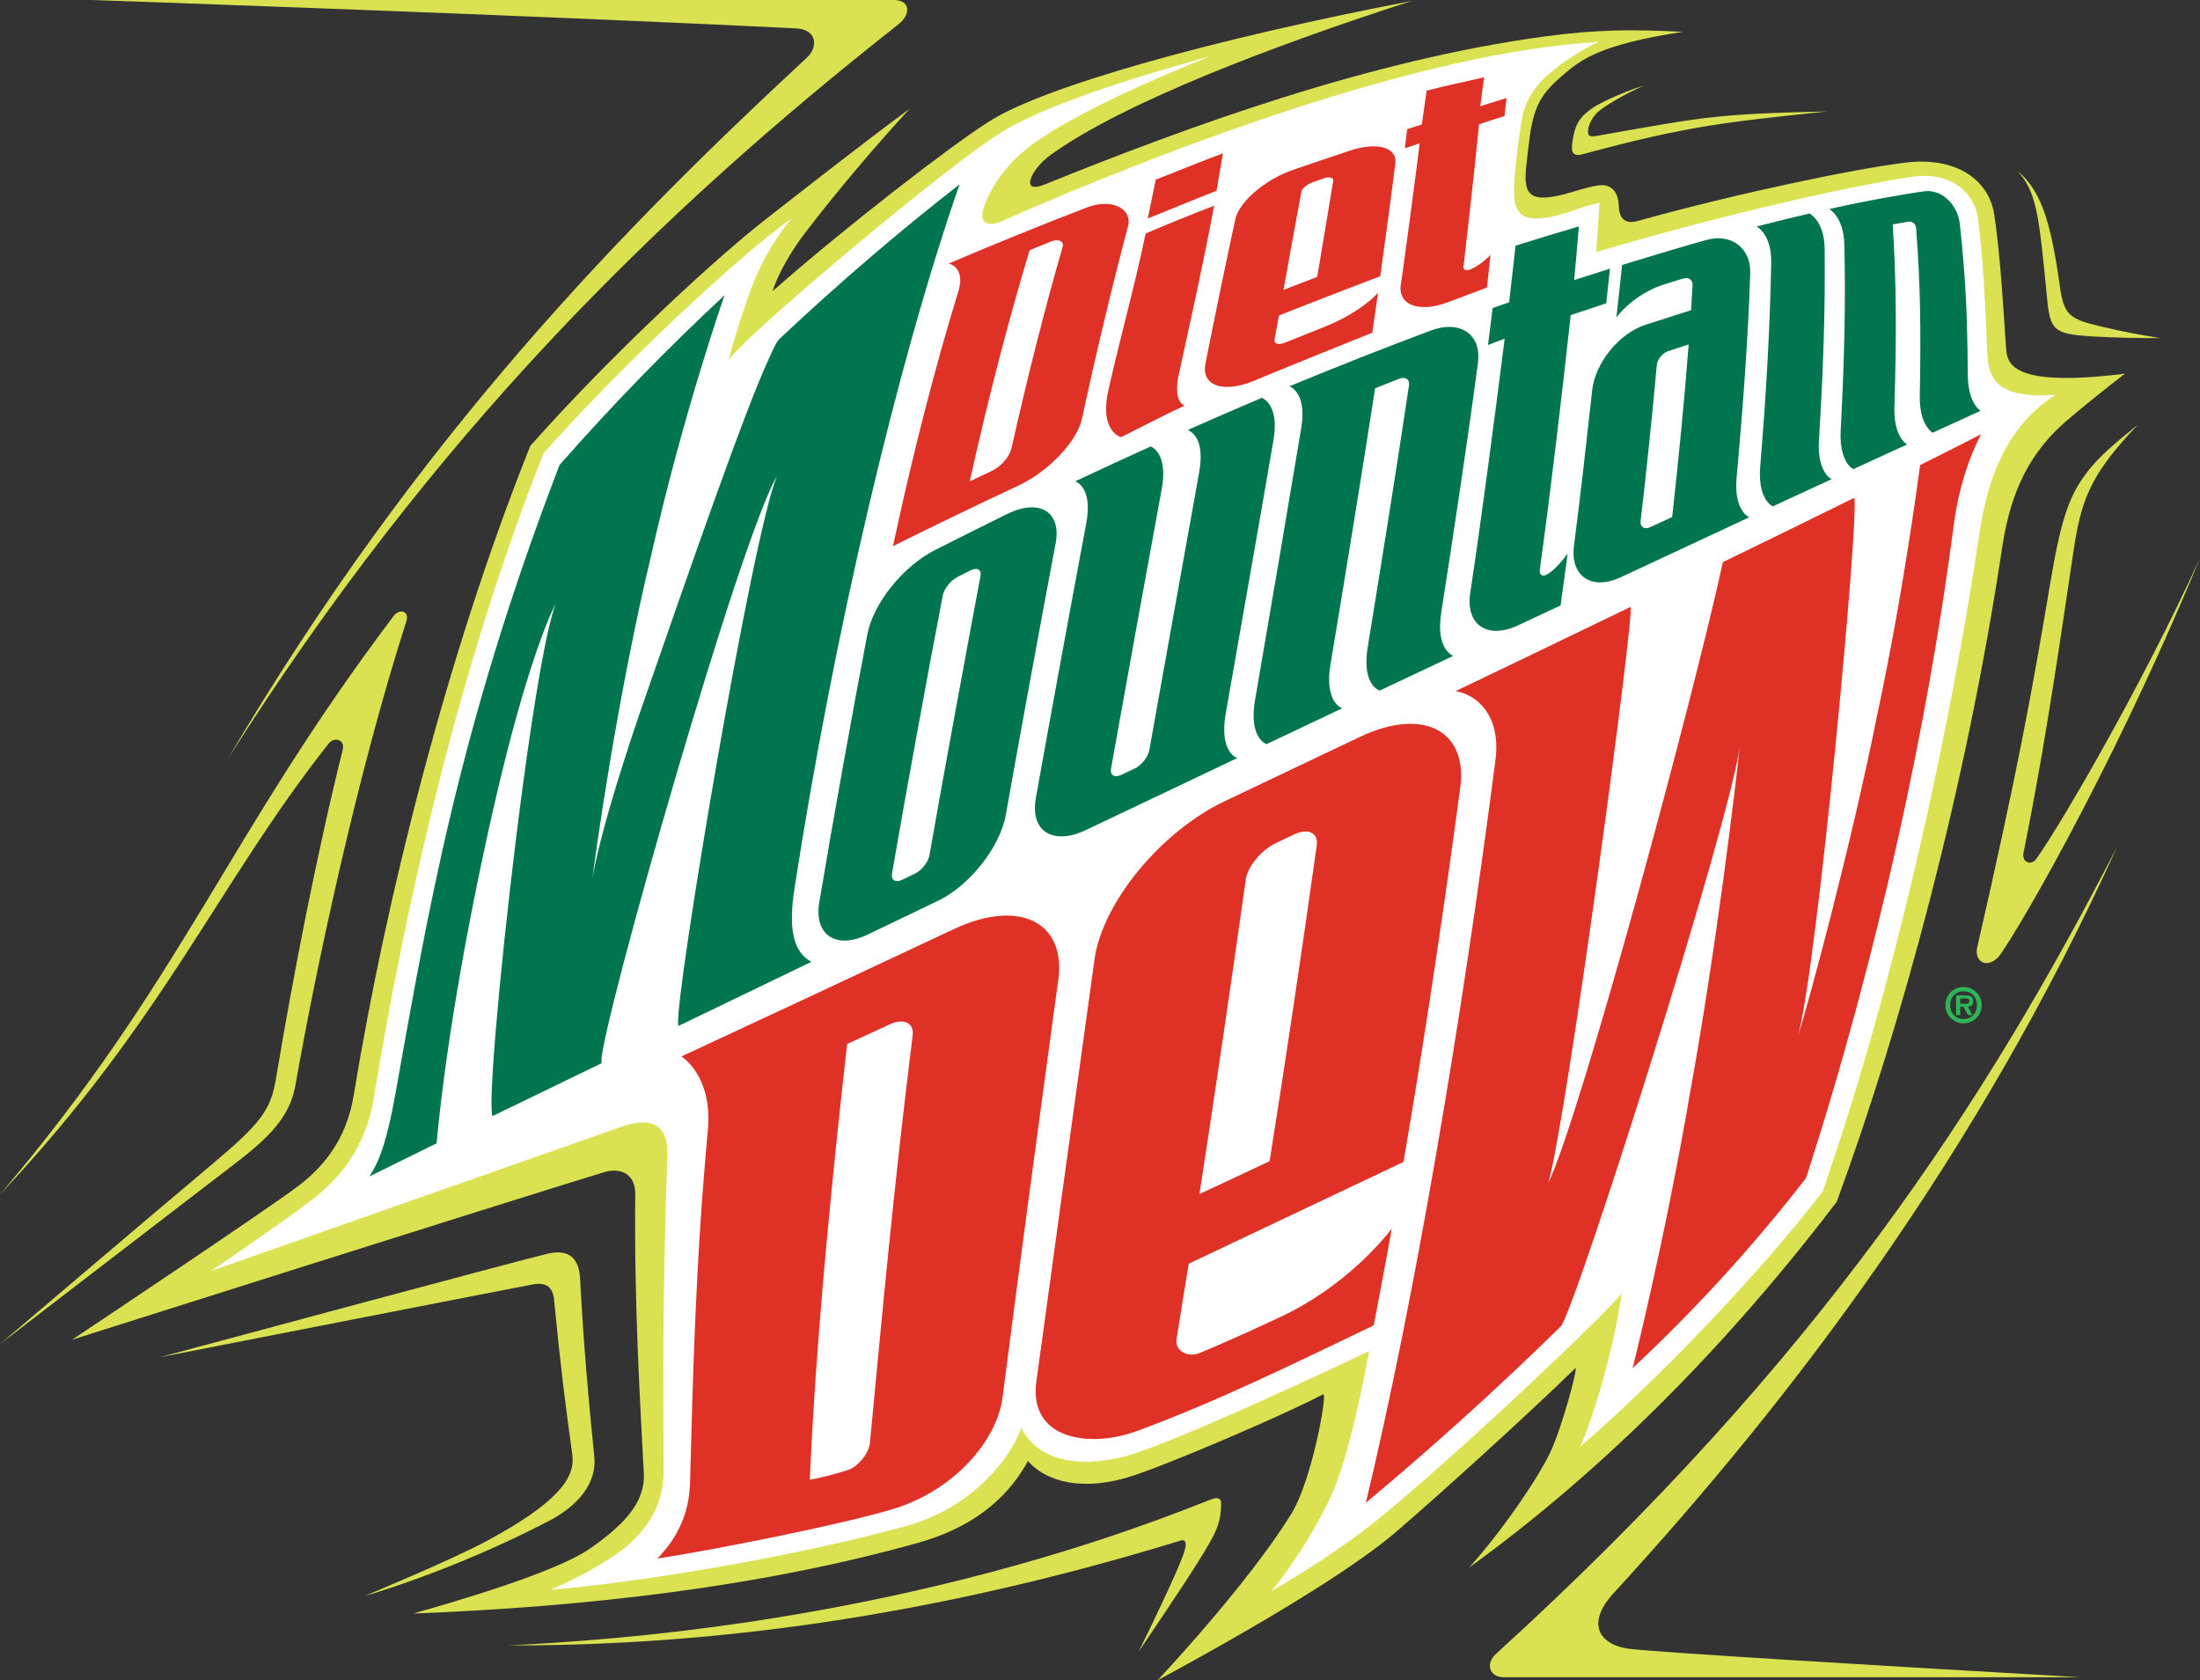 <?xml version="1.0" encoding="utf-8"?>
<!-- Generator: Adobe Illustrator 16.0.0, SVG Export Plug-In . SVG Version: 6.00 Build 0)  -->
<!DOCTYPE svg PUBLIC "-//W3C//DTD SVG 1.1//EN" "http://www.w3.org/Graphics/SVG/1.1/DTD/svg11.dtd">
<svg version="1.1" id="Layer_1" xmlns="http://www.w3.org/2000/svg" xmlns:xlink="http://www.w3.org/1999/xlink" x="0px" y="0px"
	 width="298.04px" height="227.624px" viewBox="53.431 65.781 298.04 227.624"
	 enable-background="new 53.431 65.781 298.04 227.624" xml:space="preserve">
<rect x="53.431" y="65.781" width="298.04" height="227.624" fill="#333333" stroke="none"/>
<g id="logo">
	<g>
		<g>
		</g>
		<g>
			<path fill="#DAE252" d="M84.24,168.682c27.871-44.041,58.368-74.006,90.86-99.571c1.867-1.469,1.582-3.33-0.574-3.33
				c-5.268,0-108.617,0-108.617,0s58.697,2.021,95.382,3.848c2.871,0.142,2.958,2.565,1.485,3.929
				C138.106,96.416,109.9,125.038,84.24,168.682z"/>
			<g>
				<path fill="#DAE252" d="M272.017,281.614c23.989-26.131,49.211-59.129,68.23-101.144
					c-17.862,34.704-40.327,69.474-84.104,109.312c-1.597,1.447-0.847,3.207,0.978,3.207c3.593,0,57.176,0,78.129,0
					c-28.639-1.648-55.935-3.291-60.875-3.824C270.078,288.698,268.22,285.749,272.017,281.614z"/>
			</g>
			<g>
				<path fill="#DAE252" d="M329.31,182.114c-0.681,0.971-2.017,0.533-1.745-0.814c2.459-12.211,4.199-23.376,6.732-40.618
					c1.054-7.145,2.23-10.533,8.8-17.417c-2.65,2.225-5.099,4.006-7.179,6.83c-2.149,2.928-3.285,5.984-4.75,14.776
					c-2.43,14.52-4.45,25.565-9.88,49.254c-0.415,1.795,1.163,2.979,2.806,1.359c1.259-1.232,14.797-23.7,27.377-54.101
					C343.469,158.877,332.842,177.089,329.31,182.114z"/>
				<path fill="#DAE252" d="M336.729,111.346c3.136,0.201,7.041,0.239,9.371,0.241c-2.845-0.473-4.735-0.795-8.071-1.587
					c-4.235-1.006-4.997-1.478-5.561-5.554c-1.312-9.489-2.796-12.994-5.717-15.522c2.613,2.951,2.894,5.883,4.018,17.418
					C331.182,110.579,331.764,111.025,336.729,111.346z"/>
				<path fill="#DAE252" d="M119.434,274.497c-4.721,2.562-16.574,7.476-16.574,7.476s11.547-3.226,24.757-10.062
					c5.205-2.682,6.6-6.076,6.328-8.758c-0.847-8.352-1.445-15.213-1.928-24.166c-0.136-2.484-1.262-4.062-4.292-3.396
					c-2.699,0.589-52.599,14.039-52.599,14.039s49.081-9.612,50.569-9.866c1.488-0.25,2.604,0.151,2.794,2.069
					c0.945,9.65,1.442,13.437,2.475,21.035C131.412,266.143,128.654,269.51,119.434,274.497z"/>
				<path fill="#DAE252" d="M90.812,211.934c-0.712,4.279-2.089,6.066-8.893,11.771c-8.735,7.326-28.487,24.154-28.487,24.154
					s20.467-15.727,28.269-21.719c6.252-4.807,10.765-7.74,11.756-13.366c2.78-15.812,8.351-42.049,15.026-62.837
					c0.454-1.41-0.952-1.729-1.701-0.737c-22.778,30.14-28.434,49.045-53.351,78.391c22.261-23.633,29.503-42.082,44.531-61.091
					c0.731-0.929,2.249-0.569,1.902,0.837C96.284,181.695,93.065,198.415,90.812,211.934z"/>
				<path fill="#DAE252" d="M217.502,268.901c-8.008,3.102-42.562,17.314-95.27,19.779c22.385,0.043,52.913-2.465,91.138-14.201
					c0.441-0.174,0.723,0.098,0.691,0.58c-0.064,0.732-0.428,1.777-1.492,4.15c-2.297,5.112-4.871,10.297-4.871,10.297
					s5.867-8.652,7.889-11.896c2.747-4.396,3.168-5.319,3.285-8.062C218.903,268.743,218.433,268.543,217.502,268.901z"/>
				<path fill="#DAE252" d="M269.876,84.168c14.409-2.547,15.96-2.958,31.029-3.287c-13.444,1.432-18.699,1.893-33.161,5.816
					c-0.897,0.244-1.304-0.096-1.353-0.662c-0.041-0.446,0.094-1.582,0.362-2.529c0.382-1.357,1.097-2.162,2.358-3.046
					c1.544-1.083,5.439-2.639,6.992-3.076c-2.453,1.069-5.465,2.854-6.229,3.587c-0.638,0.611-1.074,1.413-1.239,2.07
					c-0.08,0.317-0.076,0.706-0.043,0.847C268.672,84.216,268.905,84.34,269.876,84.168z"/>
			</g>
		</g>
		<path fill="#DAE252" d="M325.208,113.073c-0.425-6.295-0.803-12.782-1.607-18.213c-0.694-4.683-5.124-7.873-11.949-7.059
			c-6.947,0.831-23.172,4.24-36.066,7.837c-1.5,0.47-2.771,0.317-2.859-2.038c-0.056-1.507-0.773-3.125-3.07-2.652
			c-0.617,0.127-0.965,0.158-3.286,0.854c-5.731,1.712-6.578,0.433-6.188-3.402c0.131-1.289,0.318-2.882,0.524-4.346
			c0.604-4.265,1.853-5.838,4.353-8.007c2.6-2.247,5.088-4.211,16.342-5.955c-6.701-0.349-11.678-0.323-18.688,0.624
			c-23.703,3.192-48.27,12.176-67.766,20.056c-3.448,1.392-1.829-2.098,0.792-3.991c9.74-7.04,30.164-14.819,48.91-20.865
			c-26.525,5.092-50.224,11.624-57.53,16.52c-5.136,3.278-19.281,14.203-29.026,22.786c0.657-2.096,2.339-5.298,4.756-8.347
			c0,0,5.917-7.807,13.818-16.366c-6.137,4.474-20.318,15.617-20.318,15.617c-7.639,6.116-21.09,18.804-30.784,29.73l-0.294,0.329
			l-0.16,0.401c-11.188,28.068-19.391,60.897-23.761,87.562c-1.052,6.472-4.609,10.046-7.365,12.183
			c-3.848,2.98-30.791,20.937-30.791,20.937s58.355-18.504,72.027-22.681c2.243-0.684,4.298,0.154,4.269,3.004
			c-0.165,14.558,0.649,28.084,1.158,37.773c0.214,4.029-2.817,7.051-7.256,10.172c-4.838,3.398-19.702,7.615-23.994,8.824
			c23.574-0.908,47.199-3.625,68.434-9.588c8.734-2.459,12.74-7.215,14.864-11.078c1.81,2.174,6.219,4.332,13.387,2.258
			c4.76-1.377,21.745-8.691,26.607-11.297c0.609-0.279-1.49,11.617-4.32,16.193c-5.962,9.672-18.123,22.557-18.123,22.557
			c17.591-9.523,27.572-16.047,32.252-20.055c5.859-5.02,17.842-15.885,24.345-22.219c0.446-0.406-1.765,7.951-3.392,11.385
			c-1.637,3.447-6.295,10.383-10.984,15.611c22.109-16.01,38.812-35.117,49.786-49.543c8.763-23.826,17.542-56.244,22.38-88.42
			c0.929-6.157,2.824-12.291,8.747-17.364c3.988-3.419,7.926-6.395,7.926-6.395C326.564,118.223,325.362,115.362,325.208,113.073z"
			/>
		<path fill="#FFFFFF" d="M322.643,113.464c-0.227-6.225-0.605-13.399-1.257-18.123c-0.454-3.329-3.491-6.404-8.952-5.61
			c-8.071,1.175-25.825,5.165-42.777,10.201c0.184-2.168,0.462-6.691,0.462-6.691c-3.663,0.969-1.104,0.285-4.123,1.25
			c-7.995,2.554-7.787-0.614-7.21-6.416c0.239-2.384,0.495-4.125,0.772-5.89c0.619-3.908,3.107-6.018,5.271-7.629
			c2.097-1.559,4.464-2.834,5.261-3.107c-24.385,1.36-59.328,14.802-80.971,24.293c-1.946,0.855-3.062,0.161-2.461-1.684
			c1.167-3.58,3.802-6.674,6.774-8.82c7.67-5.549,23.901-11.798,23.901-11.798s-21.062,5.444-28.79,10.617
			c-7.69,4.912-34.495,27.437-36.412,30.523c0.253-1.027,1.038-3.874,2.606-8.436c1.511-4.387,3.364-7.579,5.89-10.768
			c0,0-1.766,1.31-3.075,2.364c-7.664,6.132-20.907,18.652-30.466,29.427c-11.63,29.16-18.875,62.071-23.016,87.358
			c-1.152,7.033-4.919,11.113-8.326,13.748c-3.96,3.063-13.755,9.696-13.755,9.696s53.664-18.87,55.803-19.608
			c4.103-1.413,6.177,0.072,6.051,3.798c-0.67,19.721-0.583,31.303-0.509,42.87c0.033,5.378-3.146,8.574-4.732,9.984
			c-2.429,2.149-7.205,4.688-10.587,6.139c12.571-1.09,32.934-4.45,48.185-8.653c9.476-2.604,14.498-9.896,15.58-13.299
			c1.668,3.469,6.08,5.793,13.808,3.94c5.396-1.295,26.121-10.877,33.318-14.341c0,0-2.221,12.783-4.875,18.998
			c-2.307,5.373-6.975,12.07-8.41,13.556c4.189-2.438,10.07-6.104,14.952-10.133c10.422-8.521,30.368-27.39,32.521-30.201
			c-0.531,4.84-3.162,15.194-5.587,20.76c10.91-9.516,23.88-23.016,32.832-34.56c10.304-29.569,17.538-64.298,21.257-89.184
			c0.941-6.323,3.121-14.169,10.271-18.762C324.538,119.724,322.804,117.713,322.643,113.464z"/>
		<g>
			<path fill="#007550" d="M163.345,196.081c-6.319,3.045-12.339,5.946-17.979,8.67c-0.036,0.033-0.06-0.047-0.067-0.231
				c-0.407-4.071,9.974-65.937,13.365-74.201c-2.495,4.24-8.259,22.195-13.481,39.963c-5.543,18.846-10.479,37.49-10.266,39.319
				c0,0.167,0.013,0.206-0.029,0.227c-5.333,2.584-10.245,4.961-14.676,7.121c-0.113,0.049-0.147-0.158-0.165-0.713
				c-0.321-4.035,1.778-25.895,4.224-44.098c1.51-11.26,3.151-21.124,4.428-24.525c-1.148,2.109-4.254,9.894-7.878,25.351
				c-3.527,15.047-6.914,33.312-8.246,47.698c0,0-6.869,3.394-9.114,4.49c1.424-2.088,2.428-5.053,3.519-11.102
				c4.337-24.084,8.386-49.163,22.251-85.273c6.923-7.894,14.501-15.708,22.365-23.014c0.111-0.372-5.573,15.83-9.94,35.208
				c-4.59,19.123-7.675,40.986-8.132,45.203c0.237-3.264,2.568-12.301,7.447-26.312c4.915-14.121,13.278-38.369,16.623-45.496
				c0.835-1.893,1.092-2.314,1.455-2.702c8.045-7.553,16.308-14.637,24.381-20.913c-8.508,24.404-17.057,61.059-22.357,95.312
				C160.19,191.749,160.926,194.731,163.345,196.081z"/>
			<path fill="#007550" d="M247.217,110.579c-6,2.239-12.37,4.743-19.095,7.525c0.363,0.198,2.344,1.122,1.588,5.682
				c-1.738,10.401-4.327,25.658-6.248,36.79c-0.771,4.403,0.881,5.772,1.555,6.01c3.434-1.625,6.85-3.244,10.23-4.849
				c-0.711-0.321-2.305-1.608-1.566-5.971c1.938-11.603,4.395-26.722,6.041-37.383c1.082-0.436,2.159-0.863,3.236-1.287
				c0.852-0.34,1.468,0.06,1.354,0.878c-1.498,10.108-3.785,24.433-5.588,35.432c-0.709,4.336,0.836,5.607,1.596,5.938
				c3.358-1.584,6.685-3.155,9.976-4.705c-0.685-0.323-2.28-1.61-1.612-5.884c1.645-10.541,3.696-24.165,4.965-33.782
				C254.181,110.876,251.044,109.108,247.217,110.579z"/>
			<path fill="#007550" d="M224.366,119.673c-3.252,1.374-10.004,4.333-10.006,4.34c0.42,0.236,2.351,1.127,1.527,5.744
				c-1.908,10.668-4.755,26.41-6.759,37.657c-0.155,0.909-1.083,2.051-1.998,2.488c-0.599,0.281-1.187,0.559-1.782,0.841
				c-0.926,0.444-1.572,0.048-1.401-0.856c2.015-11.269,4.899-27.148,6.872-37.896c0.771-4.223-0.889-5.521-1.521-5.725
				c-3.327,1.506-6.725,3.078-10.195,4.712c0.58,0.255,2.312,1.318,1.472,5.78c-1.988,10.558-4.851,26.158-6.812,37.102
				c-0.827,4.681,2.446,6.416,6.75,4.377c6.848-3.263,13.723-6.526,20.537-9.762c-0.707-0.237-2.346-1.61-1.567-6.021
				c1.961-11.174,4.688-26.637,6.479-37.118C226.69,120.97,224.849,119.87,224.366,119.673z"/>
			<path fill="#007550" d="M189.833,135.431c-3.175,1.553-5.378,2.667-9.702,4.846c-4.323,2.172-8.386,7.188-9.203,11.458
				c-2.016,10.572-4.73,25.63-6.506,36.271c-0.741,4.479,2.298,6.426,6.555,4.377c3.152-1.516,6.344-3.043,9.547-4.58
				c4.256-2.049,8.387-7.269,9.164-11.613c1.921-10.778,4.764-26.307,6.75-36.773C197.258,135.101,194.259,133.239,189.833,135.431z
				 M186.255,143.837c-2.032,10.857-4.946,26.583-6.914,37.821c-0.145,0.892-1.061,2.035-1.955,2.472
				c-0.58,0.279-1.156,0.552-1.73,0.83c-0.906,0.438-1.539,0.051-1.379-0.856c1.937-11.208,4.755-26.648,6.88-37.683
				c0.163-0.882,1.086-2.025,2.002-2.488c0.577-0.295,1.163-0.592,1.748-0.883C185.821,142.584,186.43,142.948,186.255,143.837z"/>
			<path fill="#007550" d="M266.687,103.717c0.108-0.997,0.562-6.299,0.636-7.26c-2.365,0.688-6.048,1.801-8.578,2.605
				c0.012-0.048-0.813,7.249-0.867,7.674c-0.004-0.006-1.492,0.507-2.231,0.768c-0.189,1.599-0.432,3.379-0.636,5.011
				c0,0,1.663-0.641,2.261-0.853c-1.461,11.564-3.176,24.602-4.666,34.471c-0.641,4.249,2.291,6.34,6.508,4.351
				c1.938-0.903,3.847-1.801,5.734-2.687c0.327-2.357,0.654-4.7,0.963-7.019c-1.697,2.258-2.723,2.851-3.146,2.954
				c-0.421,0.107-0.707-0.248-0.633-0.741c1.533-11.174,3.008-23.715,4.187-34.521c0.705-0.217,4.835-1.612,4.812-1.605
				c0.16-1.475,0.351-3.168,0.512-4.689C269.953,102.67,266.681,103.722,266.687,103.717z"/>
			<path fill="#007550" d="M290.539,102.802c0.118-3.162-2.313-5.493-5.931-4.519c-1.775,0.477-7.352,2.134-11.43,3.385
				c-0.24,2.319-0.492,4.694-0.772,7.115c0.739-0.963,2.948-3.409,6.667-4.534c0.805-0.252,1.611-0.5,2.408-0.744
				c0.723-0.22,1.295,0.198,1.246,0.917c-0.059,1.116-0.131,2.244-0.205,3.383c-0.283,0.082-6.131,1.955-6.16,1.968
				c-3.514,1.131-6.818,5.089-7.235,8.872c-0.66,6-1.61,14.575-2.458,21c-0.568,4.219,2.385,6.176,6.334,4.33
				c6.051-2.831,11.862-5.545,17.396-8.114c-0.61-0.312-2.062-1.58-1.696-5.481C289.576,120.775,290.274,111.169,290.539,102.802z
				 M279.962,135.825c-0.986,0.449-1.979,0.902-2.975,1.363c-0.788,0.373-1.399-0.025-1.293-0.855
				c0.798-6.75,1.632-14.864,2.188-21.102c0.062-0.762,0.771-1.618,1.513-1.87c0.94-0.312,1.875-0.616,2.804-0.917
				C281.668,119.471,280.825,128.114,279.962,135.825z"/>
			<path fill="#007550" d="M299.851,125.361c0.596-9.48,0.862-17.771,0.771-25.87c-0.045-3.183-1.414-4.389-2.042-4.792
				c-1.198,0.268-4.568,1.087-7.165,1.758c0.177,0.138,2.03,1.162,1.967,4.915c-0.155,8.402-0.67,17.798-1.487,27.564
				c-0.328,3.856,1.135,5.19,1.703,5.44c2.734-1.269,5.393-2.499,7.975-3.689C301.034,130.451,299.603,129.111,299.851,125.361z"/>
			<path fill="#007550" d="M320.01,116.481c-0.054-8.364-0.312-13.212-1.062-20.265c-0.311-2.894-2.585-4.8-4.781-4.526
				c-1.905,0.237-7.787,1.239-12.915,2.406c0.26,0.165,1.943,1.306,2.034,4.741c0.202,7.93,0,15.851-0.491,25.216
				c-0.204,3.703,1.165,5.026,1.723,5.277c2.511-1.16,4.944-2.277,7.284-3.347c-0.516-0.246-1.851-1.573-1.729-5.157
				c0.29-9.532,0.277-16.689-0.232-24.638c0.612-0.118,1.446-0.268,2.091-0.38c0.559-0.099,1.048,0.31,1.085,0.916
				c0.567,7.502,0.665,13.663,0.495,22.589c-0.065,3.528,1.167,4.668,1.738,5.088c2.256-1.037,4.42-2.025,6.493-2.967
				C321.263,121.108,320.027,119.888,320.01,116.481z"/>
		</g>
		<g>
			<path fill="#E03127" d="M193.992,190.881c-2.656-1.66-6.796-1.366-11.284,0.734c-12.965,6.098-25.486,11.952-36.966,17.278
				c-0.007-0.017,4.277,2.584,3.584,10.024c-1.684,18.113-2.026,33.453-2.416,47.822c-0.153,5.659-3.244,8.903-4.415,10.178
				c8.722-1.365,25.238-4.697,31.878-6.699c8.175-2.457,14.088-9.121,14.884-15.174c2.203-17.191,4.726-35.9,7.548-56.574
				C197.275,195,196.278,192.299,193.992,190.881z M171.282,261.245c-0.125,1.324-1.51,3.188-2.986,3.672
				c-1.367,0.445-3.307,0.982-5.158,1.324c0.915-21.672,3.832-48.297,5.06-59.035c1.646-0.758,5.798-2.666,5.8-2.67
				c1.868-0.857,3.282-0.188,3.075,1.481C174.43,227.264,172.89,244.409,171.282,261.245z"/>
			<path fill="#E03127" d="M226.969,244.145c-3.493,1.648-7.397,3.412-10.932,4.891c-1.827,0.764-3.429-0.371-3.222-1.799
				c0.207-1.434,1.656-10.266,1.656-10.266l29.098-13.787c2.793-16.309,5.4-33.598,7.688-50.735
				c0.456-3.448-0.489-6.113-2.673-7.531c-2.549-1.651-6.525-1.416-10.986,0.716c-5.98,2.854-12.078,5.754-18.211,8.662
				c-8.662,4.098-16.623,13.775-17.676,21.436c-2.868,20.754-5.525,39.854-7.896,57.306c-0.393,2.928,0.593,5.211,2.737,6.489
				c2.51,1.488,6.669,1.656,10.943,0.099c10.628-3.912,21.269-9.133,32.032-14.299c0.009,0.062,2.006-10.507,2.453-13.099
				C240.978,233.497,235.791,239.999,226.969,244.145z M222.207,184.89c0.24-1.711,2.087-3.939,4-4.859
				c0.838-0.397,1.668-0.796,2.5-1.194c1.929-0.921,3.351-0.253,3.108,1.454c-2.039,14.54-4.195,29.026-6.387,42.792
				c0-0.002,0-0.002,0-0.002c-0.464,0.236-8.251,3.881-9.496,4.439c0,0.008-0.002,0.01-0.004,0.01
				C218.03,213.899,220.151,199.461,222.207,184.89z"/>
			<g>
				<path fill="#E03127" d="M250.621,159.407c8.278-3.97,16.237-7.799,23.692-11.401c0.764-0.441-8.586,69.124-11.125,78.04
					c4.459-9.446,19.572-65.381,23.645-84.114c6.514-3.168,12.488-6.093,17.784-8.708c0.812,1.354-4.959,63.352-7.622,72.97
					c1.421-4.483,7.102-25.414,10.745-43.552c3.92-18.409,5.788-34.045,5.831-33.867c3.112-1.561,5.874-2.948,8.251-4.17
					c-0.538,1.034-2.766,5.305-3.694,12.157c-3.452,26.692-10.277,58.504-20.034,88.617c-6.932,8.929-14.772,17.619-23.497,25.748
					c-0.062,0.312,4.318-17.039,7.764-37.152c3.609-19.859,6.293-42.477,6.748-47.042c-1.199,9.842-22.103,75.831-24.225,78.528
					c-8.648,8.463-17.589,16.545-26.416,23.896c6.598-27.558,12.905-64.614,17.555-100.598
					C256.793,162.765,253.597,159.901,250.621,159.407z"/>
			</g>
		</g>
		<g>
			<path fill="#E03127" d="M255.354,100.32c-1.467,1.468-2.629,1.958-3.019,2.04c-0.407,0.093-0.683-0.128-0.644-0.421
				c0.033-0.289,1.416-12.153,2.11-19.323c0.38-0.136,3.472-1.125,3.454-1.117c0.092-0.839,0.18-1.653,0.271-2.444
				c0-0.007-2.85,0.889-3.561,1.114c0.113-0.598,0.274-2.478,0.54-3.921c-2.173,0.507-5.175,1.128-7.813,1.813
				c-0.07,0.517-0.598,4.321-0.637,4.579c-0.271,0.082-1.98,0.633-1.984,0.635c-0.104,0.841-0.208,1.702-0.327,2.59
				c0.008-0.004,1.47-0.49,2.013-0.667c-0.273,2.396-2.408,18.496-2.564,19.167c-0.174,1.205,0.289,2.159,1.34,2.652
				c1.224,0.576,3.068,0.461,5.06-0.297c1.777-0.675,3.552-1.348,5.284-1.994C255.049,103.225,255.209,101.75,255.354,100.32z"/>
			<g>
				<path fill="#E03127" d="M239.42,106.139c-0.035,0.02-2.303,2.228-6.464,3.879c-1.823,0.727-3.65,1.457-5.494,2.199
					c-0.852,0.345-1.471,0.135-1.361-0.45c0.194-1.09,0.396-2.179,0.588-3.24c0.254-0.124,8.811-3.477,13.729-5.322
					c0.756-5.459,1.51-10.94,2.044-15.355c0.106-0.954-0.382-1.659-1.376-2.01c-1.161-0.404-2.893-0.285-4.756,0.339
					c-2.523,0.846-5.107,1.711-7.711,2.605c-1.911,0.659-3.887,1.805-5.424,3.191c-1.319,1.192-2.19,2.44-2.414,3.511
					c-1.225,5.666-2.661,12.569-4.043,19.551c-0.264,1.308,0.166,2.325,1.229,2.823c1.241,0.582,3.201,0.401,5.329-0.488
					c0.095-0.085,16.146-6.593,16.038-6.498c0.268-1.857,0.537-3.667,0.783-5.423C239.88,105.683,239.644,105.909,239.42,106.139z
					 M229.722,91.794c0.074-0.455,0.803-1.077,1.576-1.34c0.493-0.167,0.979-0.342,1.475-0.513c0.769-0.261,1.346-0.11,1.274,0.342
					c-0.614,3.793-1.422,8.487-2.168,13.004c-1.517,0.58-3.042,1.165-4.567,1.763C228.128,100.45,229.015,95.675,229.722,91.794z"/>
			</g>
			<g>
				<path fill="#E03127" d="M200.59,93.912c0.006,0.001-0.013,0.006,0,0.004c-5.93,2.28-12.632,4.998-18.652,7.574
					c1.097,0.225,2.047,1.42,1.325,3.751c-3.111,10.099-6.149,21.878-8.856,34.519c5.579-2.771,11.276-5.521,17.027-8.215
					c4.06-1.902,7.909-5.98,8.562-9.001c2.116-9.741,4.235-18.548,6.251-26.104C206.866,94.113,204.132,92.55,200.59,93.912z
					 M197.393,99.205c-2.297,7.936-4.65,17.148-6.921,27.237c-0.287,1.266-1.424,2.54-2.741,3.165
					c-0.98,0.462-1.957,0.924-2.93,1.38c2.6-11.651,5.38-22.293,8.119-31.309c0.961-0.399,1.921-0.792,2.885-1.182
					C196.832,98.083,197.6,98.471,197.393,99.205z"/>
			</g>
			<path fill="#E03127" d="M205.312,125.003c-0.756-0.201-2.859-1.584-1.696-6.502c2.047-8.935,3.354-13.203,5.021-21.09
				c3.693-1.564,5.604-2.348,9.276-3.763c-1.399,7.483-2.856,14.003-4.728,22.592c-0.947,3.954,0.662,4.465,0.729,4.493
				C211.835,121.67,209.103,123.1,205.312,125.003z"/>
			<path fill="#E03127" d="M219.11,86.55c-3.51,1.298-5.44,2.145-9.109,3.56c-0.324,1.607-0.727,3.589-1.076,5.266
				c3.68-1.467,5.9-2.417,9.311-3.752C218.517,90.04,218.853,88.057,219.11,86.55z"/>
		</g>
		<g>
			<path fill="#2FB457" d="M319.44,203.823c-1.073,0-1.814-0.779-1.814-1.879c0-1.098,0.741-1.878,1.814-1.878
				c1.053,0,1.812,0.78,1.812,1.878C321.254,203.042,320.493,203.823,319.44,203.823z M319.44,204.409
				c1.357,0,2.463-1.105,2.463-2.465c0-1.357-1.104-2.463-2.463-2.463c-1.372,0-2.465,1.105-2.465,2.463
				C316.977,203.303,318.068,204.409,319.44,204.409z M320.019,202.159c0.469-0.033,0.729-0.228,0.729-0.722
				c0-0.624-0.338-0.812-1.033-0.812h-1.287v2.658h0.561v-1.125h0.44l0.593,1.125h0.644L320.019,202.159z M318.985,201.762v-0.729
				h0.604c0.253,0,0.637-0.025,0.637,0.332c0,0.332-0.208,0.403-0.507,0.396H318.985z"/>
		</g>
	</g>
</g>
</svg>
